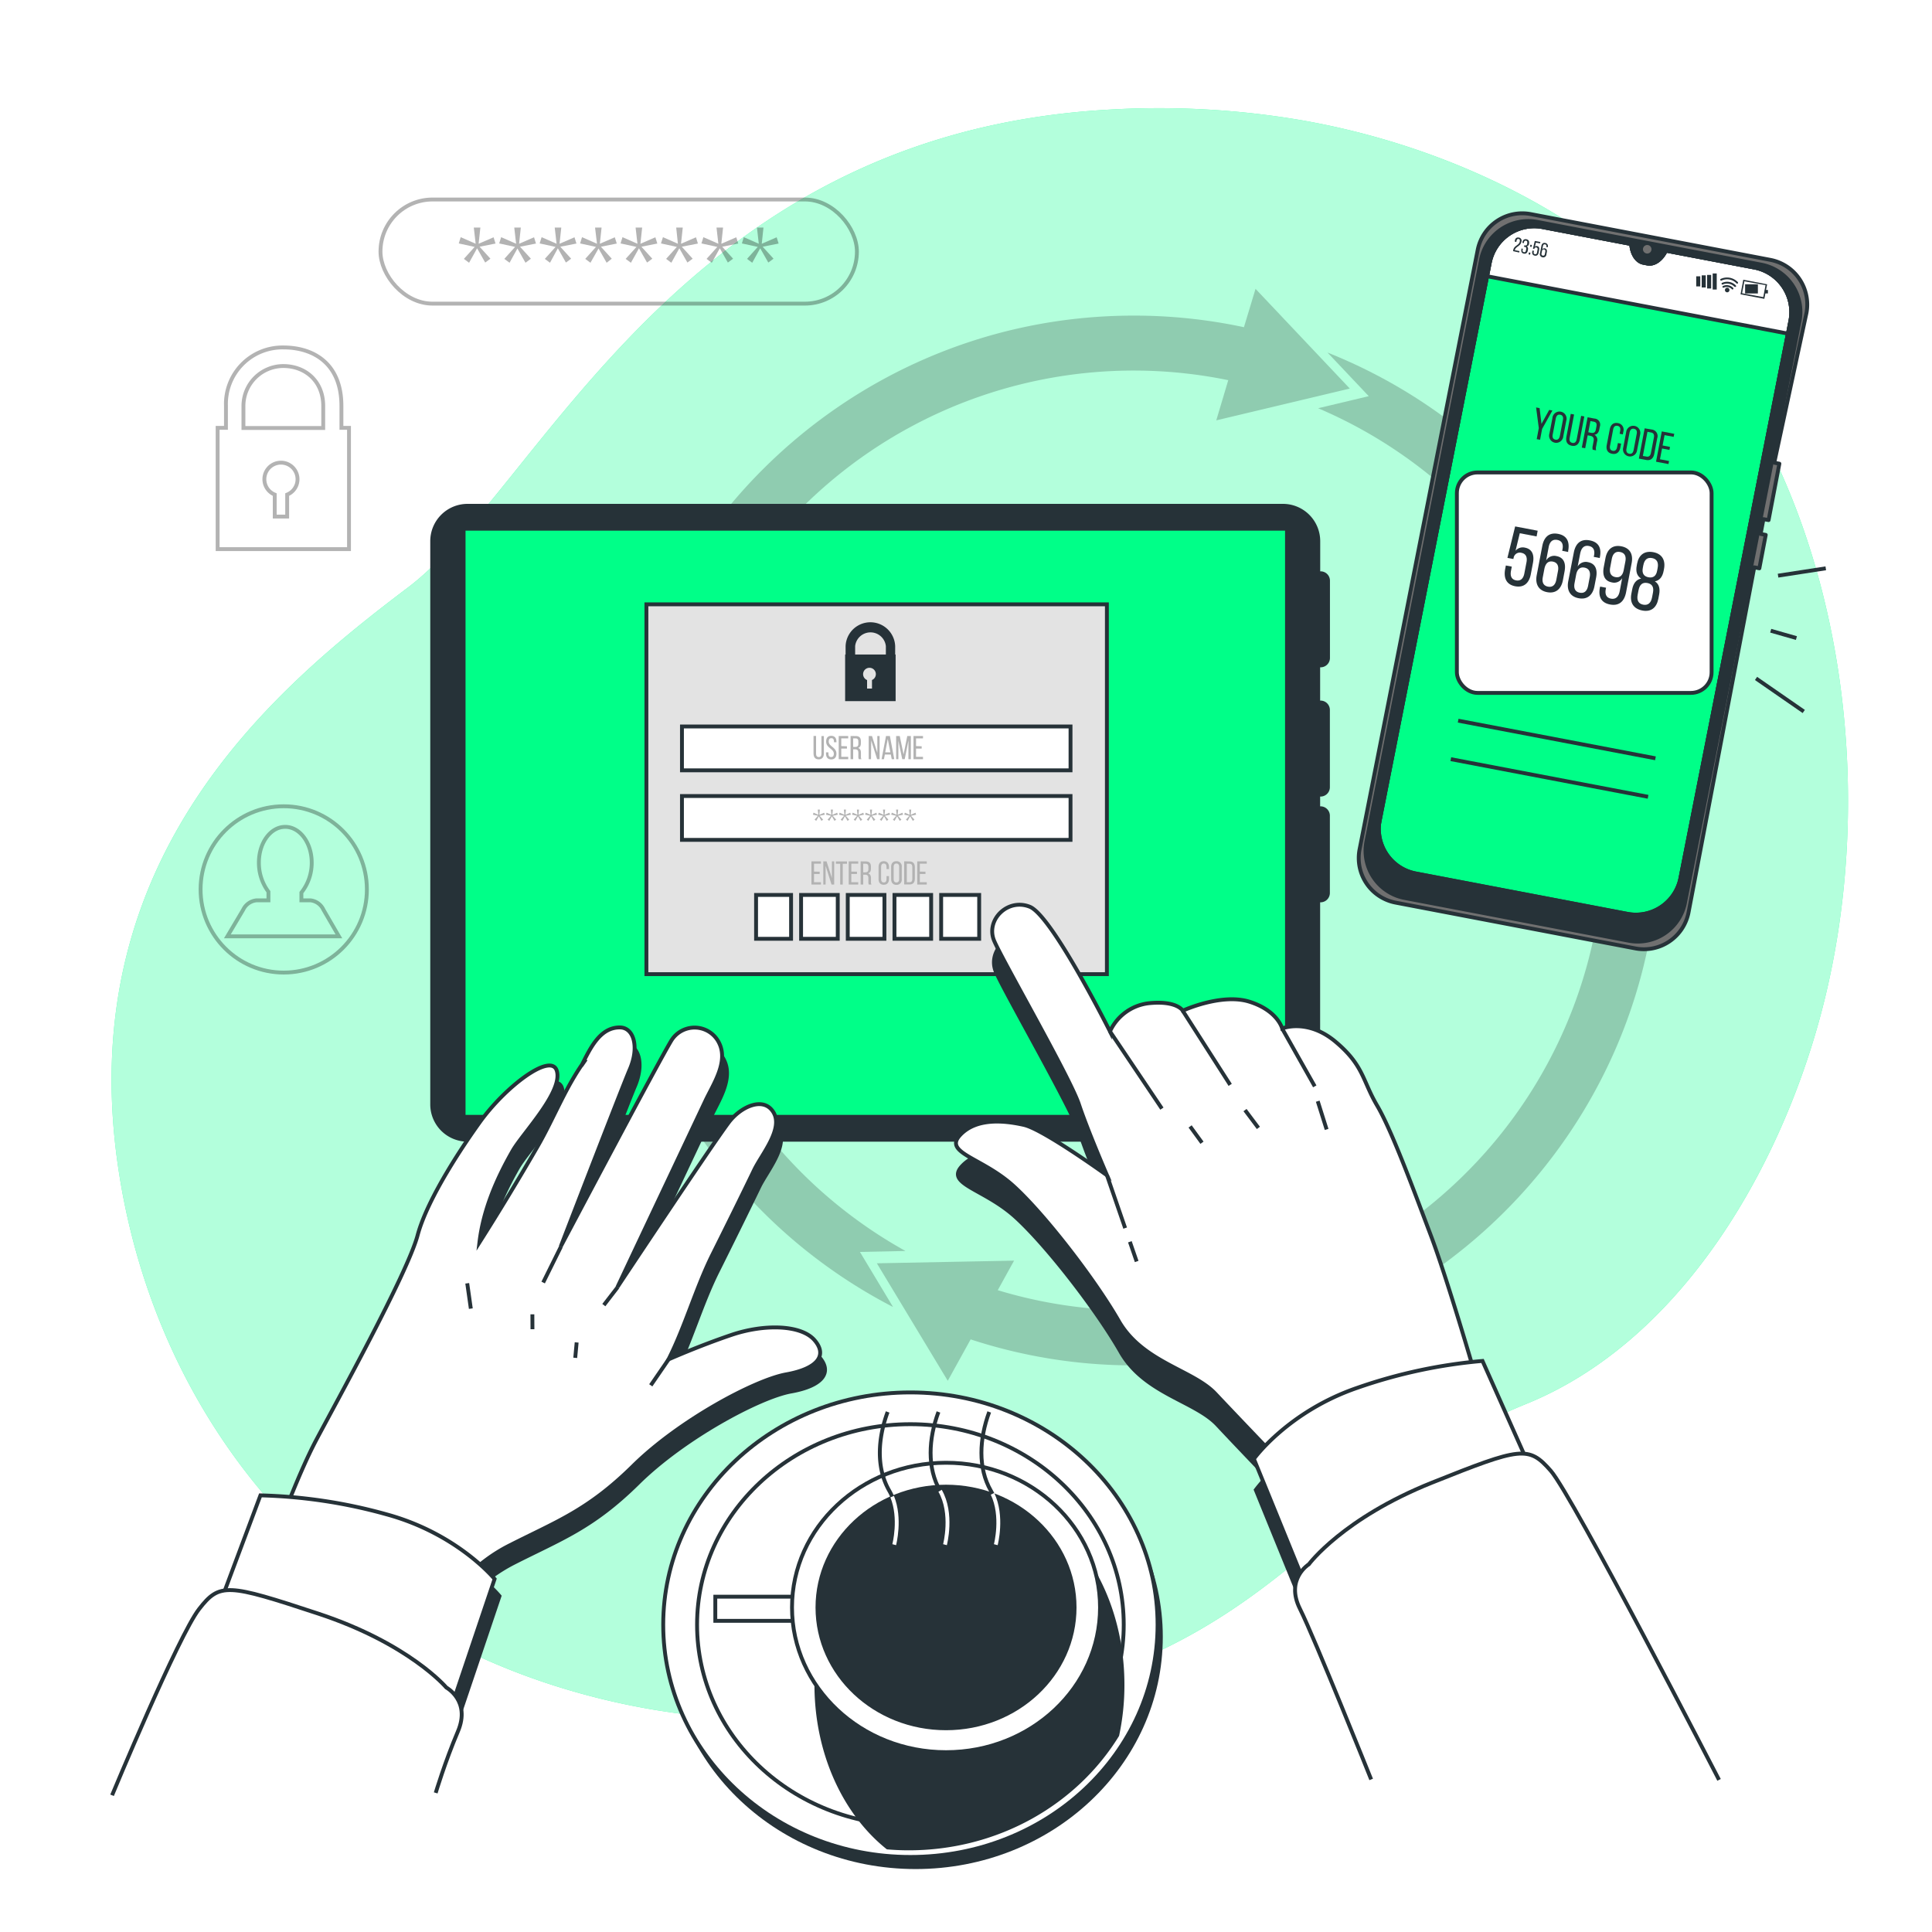 <svg class="animated" id="freepik_stories-two-factor-authentication" xmlns="http://www.w3.org/2000/svg" viewBox="0 0 500 500" version="1.1" xmlns:xlink="http://www.w3.org/1999/xlink" xmlns:svgjs="http://svgjs.com/svgjs"><style>svg#freepik_stories-two-factor-authentication:not(.animated) .animable {opacity: 0;}svg#freepik_stories-two-factor-authentication.animated #freepik--Arrows--inject-223 {animation: 6s Infinite  linear spin;animation-delay: 0s;}svg#freepik_stories-two-factor-authentication.animated #freepik--device-1--inject-223 {animation: 1s 1 forwards cubic-bezier(.36,-0.01,.5,1.38) slideRight;animation-delay: 0s;}svg#freepik_stories-two-factor-authentication.animated #freepik--right-hand--inject-223 {animation: 1.6s 1 forwards linear slideUp,6s Infinite  linear floating;animation-delay: 0s,1.6s;}svg#freepik_stories-two-factor-authentication.animated #freepik--left-hand--inject-223 {animation: 1.7s 1 forwards cubic-bezier(.36,-0.01,.5,1.38) fadeIn;animation-delay: 0s;}         @keyframes spin {             from {                 transform: rotate(0);               }               to {                 transform: rotate(360deg);               }         }                 @keyframes slideRight {                0% {                    opacity: 0;                    transform: translateX(30px);                }                100% {                    opacity: 1;                    transform: translateX(0);                }            }                    @keyframes slideUp {                0% {                    opacity: 0;                    transform: translateY(30px);                }                100% {                    opacity: 1;                    transform: inherit;                }            }                    @keyframes floating {                0% {                    opacity: 1;                    transform: translateY(0px);                }                50% {                    transform: translateY(-10px);                }                100% {                    opacity: 1;                    transform: translateY(0px);                }            }                    @keyframes fadeIn {                0% {                    opacity: 0;                }                100% {                    opacity: 1;                }            }        </style><g id="freepik--background-simple--inject-223" class="animable" style="transform-origin: 253.57px 236.742px;"><path d="M471.19,262.66c-10.69,39.89-36.08,84.39-76.25,100.69-60.69,24.64-63.33,75.71-175.67,81.76a226.91,226.91,0,0,1-49.07-2.47,187.94,187.94,0,0,1-23.47-5.39C78.82,417,39.14,362,30.47,301.33c-11.41-79.84,40.88-123.42,75.1-149.28S175.32,35.26,285.71,28.45A219.58,219.58,0,0,1,336.15,31c38,6.47,77.74,25,102.72,55.34q2.81,3.42,5.42,7C478.31,140.17,485.77,208.27,471.19,262.66Z" style="fill: rgb(0, 255, 136); transform-origin: 253.57px 236.742px;" id="el0jbvp743fhda" class="animable"></path><g id="elag9ks10wm3r"><path d="M471.19,262.66c-10.69,39.89-36.08,84.39-76.25,100.69-60.69,24.64-63.33,75.71-175.67,81.76a226.91,226.91,0,0,1-49.07-2.47,187.94,187.94,0,0,1-23.47-5.39C78.82,417,39.14,362,30.47,301.33c-11.41-79.84,40.88-123.42,75.1-149.28S175.32,35.26,285.71,28.45A219.58,219.58,0,0,1,336.15,31c38,6.47,77.74,25,102.72,55.34q2.81,3.42,5.42,7C478.31,140.17,485.77,208.27,471.19,262.66Z" style="fill: rgb(255, 255, 255); opacity: 0.7; transform-origin: 253.57px 236.742px;" class="animable"></path></g></g><g id="freepik--Graphics--inject-223" class="animable" style="transform-origin: 133.541px 154.964px;"><g id="elwqnfe5qzpq"><path d="M88.36,110.73v-5.67c0-11.18-7.44-15.14-15-15.14a14.63,14.63,0,0,0-14.88,15.14v5.67H56.32v31.38h34V110.73ZM74.32,128v5.69H71.1V128a4.29,4.29,0,1,1,3.22,0Zm9.33-17.24H63v-5.67A10.34,10.34,0,0,1,73.31,94.73c5.7,0,10.34,3.9,10.34,10.33Z" style="fill: none; stroke: rgb(0, 0, 0); stroke-miterlimit: 10; opacity: 0.3; transform-origin: 73.32px 116.014px;" class="animable"></path></g><g id="elf7iw3dqk596"><rect x="98.47" y="51.63" width="123.3" height="26.95" rx="13.48" style="fill: none; stroke: rgb(0, 0, 0); stroke-miterlimit: 10; opacity: 0.3; transform-origin: 160.12px 65.105px;" class="animable"></rect></g><g id="eltynmke8655e"><g style="opacity: 0.3; transform-origin: 160.12px 63.445px;" class="animable"><path d="M124.11,63.85l2.81,3.1-1.35,1-2.1-3.69L121.4,68l-1.35-1,2.79-3.1L118.73,63l.5-1.62,3.87,1.7-.48-4.19h1.7l-.45,4.19,3.87-1.67.5,1.62Z" id="elgw1mjpz1nht" class="animable" style="transform-origin: 123.485px 63.445px;"></path><path d="M134.58,63.85l2.81,3.1L136,68l-2.09-3.69L131.87,68l-1.35-1,2.78-3.1L129.19,63l.51-1.62,3.87,1.7-.48-4.19h1.7l-.45,4.19,3.87-1.67.5,1.62Z" id="el7rc71d189sg" class="animable" style="transform-origin: 133.95px 63.445px;"></path><path d="M145,63.85l2.81,3.1-1.35,1-2.09-3.69L142.34,68,141,67l2.78-3.1L139.66,63l.51-1.62,3.87,1.7-.48-4.19h1.7l-.45,4.19,3.87-1.67.5,1.62Z" id="elqde1qpglco" class="animable" style="transform-origin: 144.42px 63.445px;"></path><path d="M155.51,63.85l2.81,3.1L157,68l-2.1-3.69L152.81,68l-1.35-1,2.78-3.1L150.13,63l.5-1.62,3.87,1.7L154,58.89h1.69l-.45,4.19,3.87-1.67.51,1.62Z" id="elfb394banctt" class="animable" style="transform-origin: 154.875px 63.445px;"></path><path d="M166,63.85l2.81,3.1-1.35,1-2.1-3.69L163.28,68l-1.36-1,2.79-3.1L160.6,63l.5-1.62,3.87,1.7-.48-4.19h1.7l-.45,4.19,3.87-1.67.5,1.62Z" id="el4gkwhcyf2td" class="animable" style="transform-origin: 165.355px 63.445px;"></path><path d="M176.45,63.85l2.81,3.1-1.36,1-2.09-3.69L173.74,68l-1.35-1,2.78-3.1L171.06,63l.51-1.62,3.87,1.7L175,58.89h1.7l-.45,4.19,3.87-1.67.5,1.62Z" id="el9goi7xj0zpq" class="animable" style="transform-origin: 175.84px 63.445px;"></path><path d="M186.91,63.85l2.81,3.1-1.35,1-2.09-3.69L184.21,68l-1.35-1,2.78-3.1L181.53,63l.51-1.62,3.87,1.7-.48-4.19h1.7l-.45,4.19,3.87-1.67.5,1.62Z" id="ele0iv4k1ok1" class="animable" style="transform-origin: 186.29px 63.445px;"></path><path d="M197.38,63.85l2.81,3.1-1.35,1-2.1-3.69L194.68,68l-1.35-1,2.78-3.1L192,63l.5-1.62,3.87,1.7-.47-4.19h1.69l-.45,4.19L201,61.41l.51,1.62Z" id="eldel5wu6z2r" class="animable" style="transform-origin: 196.755px 63.445px;"></path></g></g><g id="elstoy7ny9ll"><path d="M83.71,235.44A4.2,4.2,0,0,0,80.27,233H78v-2a12.32,12.32,0,0,0,2.67-7.77c0-5.1-3.07-9.24-6.86-9.24S67,218.13,67,223.23a12.48,12.48,0,0,0,2.47,7.55V233h-3a4.28,4.28,0,0,0-3.52,2.41l-4.11,6.92H87.71Z" style="fill: none; stroke: rgb(0, 0, 0); stroke-miterlimit: 10; opacity: 0.3; transform-origin: 73.275px 228.16px;" class="animable"></path></g><g id="elcac8c1avde5"><circle cx="73.43" cy="230.18" r="21.52" style="fill: none; stroke: rgb(0, 0, 0); stroke-miterlimit: 10; opacity: 0.3; transform-origin: 73.43px 230.18px; transform: rotate(-67.5deg);" class="animable"></circle></g></g><g id="freepik--Arrows--inject-223" class="animable" style="transform-origin: 293.415px 216.05px;"><g id="elgrw2ic5lmh"><g style="opacity: 0.2; transform-origin: 293.415px 216.05px;" class="animable"><path d="M234.33,323.75A121.58,121.58,0,0,1,317.87,98.39l-3.1,10.4,34.56-8.23-24.4-25.81-3,9.93a135.45,135.45,0,0,0-28.53-3c-74.91,0-135.86,60.94-135.86,135.85a136,136,0,0,0,73.58,120.72L222.55,324Z" id="elgfjycw1peih" class="animable" style="transform-origin: 253.435px 206.5px;"></path><path d="M343.56,91.24l10.67,11.29-13.1,3.12A121.6,121.6,0,0,1,258.22,333.9l4.22-7.65-35.51.69,18.35,30.41,5.92-10.72a135.32,135.32,0,0,0,42.23,6.73c74.91,0,135.86-60.94,135.86-135.86A136.08,136.08,0,0,0,343.56,91.24Z" id="el7f5g594z3km" class="animable" style="transform-origin: 328.11px 224.295px;"></path></g></g></g><g id="freepik--device-2--inject-223" class="animable" style="transform-origin: 412.074px 150.431px;"><path d="M454,69.23l-22.9-4.37,0,.08c-1.14,2.31-3,3.59-4.73,3.26l-1-.19c-1.73-.32-3-2.21-3.2-4.78v-.08l-22.9-4.37a11.74,11.74,0,0,0-13.75,9.34L355.8,218.83a6.75,6.75,0,0,0,5.37,7.89l64.61,12.33a6.74,6.74,0,0,0,7.89-5.36L463.37,83A11.75,11.75,0,0,0,454,69.23Z" style="fill: rgb(0, 255, 136); stroke: rgb(38, 50, 56); stroke-linecap: round; stroke-linejoin: round; transform-origin: 409.632px 148.87px;" id="el85sv5jd5p5i" class="animable"></path><path d="M462.73,86.34l.64-3.36A11.75,11.75,0,0,0,454,69.23l-22.9-4.37,0,.08c-1.14,2.31-3,3.59-4.73,3.26l-1-.19c-1.73-.32-3-2.21-3.2-4.78v-.08l-22.9-4.37a11.74,11.74,0,0,0-13.75,9.34l-.65,3.37Z" style="fill: rgb(255, 255, 255); stroke: rgb(38, 50, 56); stroke-linecap: round; stroke-linejoin: round; transform-origin: 424.224px 72.454px;" id="elvcnkckhrnm" class="animable"></path><path d="M457.71,134.6,460.5,120l-1.32-.25L467.51,81a11.77,11.77,0,0,0-9.35-13.75l-62-11.84a11.76,11.76,0,0,0-13.75,9.35L351.85,219.85a11.74,11.74,0,0,0,9.34,13.75l62,11.84A11.76,11.76,0,0,0,437,236.1l17-89.28,1.32.26,1.65-8.65-1.32-.25.73-3.83Zm-22.79,92.56a11.77,11.77,0,0,1-13.76,9.34l-54.77-10.45a11.76,11.76,0,0,1-9.34-13.75L385.51,68.12a11.74,11.74,0,0,1,13.75-9.34l22.9,4.37v.08c.22,2.57,1.47,4.46,3.2,4.78l1,.19c1.72.33,3.59-1,4.73-3.26l0-.08L454,69.23A11.75,11.75,0,0,1,463.37,83Z" style="fill: rgb(112, 112, 112); stroke: rgb(38, 50, 56); stroke-linecap: round; stroke-linejoin: round; transform-origin: 409.677px 150.431px;" id="elokm7xevdxp" class="animable"></path><path d="M455.83,68.49l-58-11.07a12.46,12.46,0,0,0-14.57,9.9L353.62,217.83a12.45,12.45,0,0,0,9.9,14.57l58,11.06a12.45,12.45,0,0,0,14.57-9.9L465.73,83.05A12.45,12.45,0,0,0,455.83,68.49ZM434.92,227.16a11.77,11.77,0,0,1-13.76,9.34l-54.77-10.45a11.76,11.76,0,0,1-9.34-13.75L385.51,68.12a11.74,11.74,0,0,1,13.75-9.34l22.9,4.37v.08c.22,2.57,1.47,4.46,3.2,4.78l1,.19c1.72.33,3.59-1,4.73-3.26l0-.08L454,69.23A11.75,11.75,0,0,1,463.37,83Z" style="fill: rgb(38, 50, 56); stroke: rgb(38, 50, 56); stroke-linecap: round; stroke-linejoin: round; transform-origin: 409.674px 150.441px;" id="elwufqisowds" class="animable"></path><path d="M427.38,64.72a1.1,1.1,0,1,0-1.29.87A1.09,1.09,0,0,0,427.38,64.72Z" style="fill: rgb(112, 112, 112); transform-origin: 426.3px 64.511px;" id="el8zcd4uq4awq" class="animable"></path><path d="M393.73,62.6c-.21,1.1-1.52,1.26-1.68,2.09v.06l1.19.23-.07.37L391.57,65l.06-.31c.22-1.17,1.5-1.17,1.69-2.19.07-.37,0-.6-.31-.65s-.47.13-.53.45l-.06.32-.38-.07,0-.3c.11-.55.43-.87,1-.77A.81.81,0,0,1,393.73,62.6Z" style="fill: rgb(38, 50, 56); transform-origin: 392.681px 63.406px;" id="eldcjoqhiyv38" class="animable"></path><path d="M395.72,63v.09a.75.75,0,0,1-.59.66.74.74,0,0,1,.3.84l-.05.28c-.11.56-.44.87-1,.77s-.75-.52-.64-1.08l0-.25.38.07-.06.28c-.06.33,0,.55.33.6s.46-.11.53-.48l.06-.28c.06-.35,0-.55-.36-.62l-.22,0,.07-.36.24,0a.45.45,0,0,0,.53-.42l0-.17c.07-.37,0-.59-.32-.64s-.47.12-.53.45l0,.18-.38-.07,0-.17c.1-.55.43-.86,1-.76S395.83,62.42,395.72,63Z" style="fill: rgb(38, 50, 56); transform-origin: 394.728px 63.78px;" id="eleqwznvoyoj" class="animable"></path><path d="M396.46,63.4l-.1.51-.39-.08.1-.5Zm-.38,2-.1.51-.39-.08.1-.5Z" style="fill: rgb(38, 50, 56); transform-origin: 396.025px 64.62px;" id="el36vj54zicxg" class="animable"></path><path d="M397.22,63.89a.57.57,0,0,1,.59-.2c.47.09.61.47.51,1l-.13.71c-.11.56-.44.87-1,.76s-.74-.51-.64-1.07l.05-.25.38.08-.05.27c-.07.32,0,.55.32.6s.47-.11.53-.44l.13-.71c.07-.32,0-.55-.32-.6a.4.4,0,0,0-.49.31v.08l-.38-.07.48-2,1.44.27-.07.36-1.07-.2Z" style="fill: rgb(38, 50, 56); transform-origin: 397.582px 64.271px;" id="elv1kdaz0aab" class="animable"></path><path d="M400.57,63.9V64l-.38-.07,0-.09c.06-.33,0-.55-.34-.6s-.48.11-.55.5l-.16.81a.6.6,0,0,1,.67-.27c.46.09.61.46.51,1l-.11.55a.81.81,0,0,1-1,.76.82.82,0,0,1-.66-1.08l.36-1.85c.11-.58.44-.89,1-.78A.8.8,0,0,1,400.57,63.9ZM399.06,65l-.11.54c-.06.33,0,.55.33.61s.47-.11.54-.44l.1-.55c.06-.32,0-.55-.33-.6S399.12,64.69,399.06,65Z" style="fill: rgb(38, 50, 56); transform-origin: 399.554px 64.735px;" id="elv6w76o26kq" class="animable"></path><g id="el1xo91xxjvxb"><rect x="438.98" y="71.51" width="1.05" height="2.61" style="fill: rgb(38, 50, 56); transform-origin: 439.505px 72.815px; transform: rotate(10.81deg);" class="animable"></rect></g><g id="eld37ca5zq3n"><rect x="440.4" y="71.26" width="1.05" height="3.14" style="fill: rgb(38, 50, 56); transform-origin: 440.925px 72.83px; transform: rotate(10.8deg);" class="animable"></rect></g><g id="elqg2mgg6ls2"><rect x="441.8" y="71.15" width="1.05" height="3.51" style="fill: rgb(38, 50, 56); transform-origin: 442.325px 72.905px; transform: rotate(10.8deg);" class="animable"></rect></g><g id="elit079z0p2l"><rect x="443.24" y="70.77" width="1.05" height="4.16" style="fill: rgb(38, 50, 56); transform-origin: 443.765px 72.85px; transform: rotate(10.8deg);" class="animable"></rect></g><path d="M456.61,77.34l-6.16-1.17.71-3.77,6.17,1.18Zm-5.76-1.45,5.48,1,.59-3.09-5.48-1Z" style="fill: rgb(38, 50, 56); transform-origin: 453.89px 74.87px;" id="eld0gi8km37m8" class="animable"></path><g id="elkfzta47kxzk"><rect x="451.63" y="73.57" width="3.31" height="2.38" style="fill: rgb(38, 50, 56); transform-origin: 453.285px 74.76px; transform: rotate(10.8deg);" class="animable"></rect></g><g id="el8n62typ52cy"><rect x="456.75" y="75.04" width="0.79" height="0.9" style="fill: rgb(38, 50, 56); transform-origin: 457.145px 75.49px; transform: rotate(10.972deg);" class="animable"></rect></g><path d="M448.34,74.92a.24.24,0,0,1-.11-.06,1.84,1.84,0,0,0-2.11-.43.23.23,0,0,1-.32-.08.23.23,0,0,1,.08-.32,2.27,2.27,0,0,1,2.66.48.23.23,0,0,1,0,.33A.24.24,0,0,1,448.34,74.92Z" style="fill: rgb(38, 50, 56); transform-origin: 447.188px 74.358px;" id="elei83pk4rkc" class="animable"></path><path d="M449,74.23a.22.22,0,0,1-.11,0,2.64,2.64,0,0,0-3-.61.23.23,0,1,1-.24-.4,3.12,3.12,0,0,1,3.59.66.23.23,0,0,1,0,.33A.22.22,0,0,1,449,74.23Z" style="fill: rgb(38, 50, 56); transform-origin: 447.423px 73.588px;" id="eluu7obx1vhv" class="animable"></path><path d="M449.55,73.42a.34.34,0,0,1-.12-.06,3.33,3.33,0,0,0-3.88-.76.24.24,0,0,1-.32-.09.23.23,0,0,1,.08-.32,3.85,3.85,0,0,1,4.43.82.23.23,0,0,1,0,.33A.22.22,0,0,1,449.55,73.42Z" style="fill: rgb(38, 50, 56); transform-origin: 447.503px 72.621px;" id="el6qcv6c6we8f" class="animable"></path><path d="M447.57,75.17a.58.58,0,0,1-.68.47.59.59,0,1,1,.22-1.16A.58.58,0,0,1,447.57,75.17Z" style="fill: rgb(38, 50, 56); transform-origin: 446.995px 75.06px;" id="elu4fus8m989" class="animable"></path><g id="elow56kqkc2p"><rect x="377.04" y="122.27" width="65.92" height="57.05" rx="5.34" style="fill: rgb(255, 255, 255); stroke: rgb(38, 50, 56); stroke-miterlimit: 10; transform-origin: 410px 150.795px; transform: rotate(10.8deg);" class="animable"></rect></g><path d="M398.24,110.79l-.7-5.34.91.17.48,4.08,2-3.61.83.15L399.1,111l-.53,2.81-.87-.16Z" style="fill: rgb(38, 50, 56); transform-origin: 399.65px 109.63px;" id="elxu9u64zo6r" class="animable"></path><path d="M401.76,108.21a1.84,1.84,0,1,1,3.59.69l-.77,4a1.84,1.84,0,1,1-3.59-.69Zm.08,4.26c-.14.72.09,1.19.71,1.31s1-.24,1.15-1l.79-4.14c.13-.71-.08-1.19-.71-1.31s-1,.25-1.15,1Z" style="fill: rgb(38, 50, 56); transform-origin: 403.17px 110.555px;" id="elffiq0p49o4h" class="animable"></path><path d="M406.23,113.31c-.13.71.06,1.18.7,1.31s1-.26,1.13-1l1.14-6,.82.16-1.14,5.94c-.23,1.19-.93,1.88-2.13,1.64s-1.6-1.12-1.37-2.31l1.13-5.94.86.16Z" style="fill: rgb(38, 50, 56); transform-origin: 407.669px 111.259px;" id="eldkqst5ftlku" class="animable"></path><path d="M412.63,108.32a1.58,1.58,0,0,1,1.4,2.13l-.12.64c-.17.86-.57,1.34-1.28,1.42a1.5,1.5,0,0,1,.67,1.82l-.23,1.22a2,2,0,0,0,0,1l-.88-.16a2.09,2.09,0,0,1,0-1l.23-1.23c.17-.89-.19-1.25-.92-1.39l-.61-.11-.64,3.34-.88-.16,1.5-7.84ZM411.7,112c.69.13,1.15,0,1.31-.87l.14-.75c.14-.7,0-1.12-.7-1.25l-.85-.16-.55,2.9Z" style="fill: rgb(38, 50, 56); transform-origin: 411.75px 112.275px;" id="el42vcp4ni595" class="animable"></path><path d="M420.12,111.72l-.13.7-.83-.16.14-.75c.14-.7-.06-1.18-.7-1.3s-1,.25-1.13,1l-.79,4.14c-.14.71.07,1.19.7,1.31s1-.25,1.13-1l.2-1,.83.15-.19,1c-.23,1.18-.93,1.86-2.14,1.63s-1.61-1.12-1.38-2.31l.77-4c.22-1.18.93-1.86,2.13-1.63A1.73,1.73,0,0,1,420.12,111.72Z" style="fill: rgb(38, 50, 56); transform-origin: 417.982px 113.47px;" id="el9qkkvusr5op" class="animable"></path><path d="M420.85,111.85a1.84,1.84,0,1,1,3.6.69l-.78,4a1.83,1.83,0,1,1-3.59-.68Zm.08,4.27c-.13.71.09,1.18.72,1.3s1-.23,1.14-1l.79-4.14c.14-.71-.07-1.19-.71-1.31s-1,.25-1.15,1Z" style="fill: rgb(38, 50, 56); transform-origin: 422.273px 114.165px;" id="eljbfop9g4cbd" class="animable"></path><path d="M427.47,111.16a1.7,1.7,0,0,1,1.41,2.28l-.75,4c-.23,1.19-.93,1.83-2.15,1.59l-1.84-.35,1.5-7.83Zm-1.35,7c.63.12,1-.22,1.14-.94l.77-4c.13-.72-.09-1.17-.73-1.29l-.94-.18L425.17,118Z" style="fill: rgb(38, 50, 56); transform-origin: 426.563px 114.965px;" id="eltw5mo1ib3sj" class="animable"></path><path d="M432.2,115.66l-.15.78-1.92-.37-.53,2.79,2.35.45-.15.79-3.22-.61,1.49-7.84,3.23.62-.16.79-2.35-.45-.51,2.68Z" style="fill: rgb(38, 50, 56); transform-origin: 430.94px 115.875px;" id="elhupo3kueejf" class="animable"></path><path d="M392.22,142.53a2.42,2.42,0,0,1,2.43-.8c1.9.36,2.48,1.92,2.07,4l-.55,2.89c-.43,2.26-1.79,3.53-4.05,3.1s-3-2.11-2.6-4.37l.19-1,1.54.29-.21,1.1c-.25,1.33.14,2.24,1.32,2.46s1.89-.47,2.14-1.8l.55-2.87c.26-1.33-.14-2.24-1.32-2.46a1.61,1.61,0,0,0-2,1.26l-.07.34-1.54-.29,2-8.14,5.83,1.11-.28,1.48-4.35-.83Z" style="fill: rgb(38, 50, 56); transform-origin: 393.683px 144.022px;" id="elhllkx2e39na" class="animable"></path><path d="M405.84,142.57l0,.28-1.54-.3.07-.38c.26-1.33-.14-2.21-1.35-2.44s-2,.46-2.25,2l-.63,3.32a2.41,2.41,0,0,1,2.69-1.13c1.9.36,2.48,1.89,2.07,4l-.42,2.24c-.43,2.26-1.84,3.52-4.09,3.09s-3.12-2.13-2.69-4.39l1.44-7.54c.44-2.34,1.78-3.6,4.12-3.15S406.27,140.31,405.84,142.57Zm-6.14,4.57-.42,2.21c-.26,1.33.14,2.24,1.34,2.47s1.91-.47,2.16-1.8l.42-2.22c.26-1.33-.16-2.24-1.34-2.46S400,145.81,399.7,147.14Z" style="fill: rgb(38, 50, 56); transform-origin: 401.778px 145.707px;" id="elk18nd8y7que" class="animable"></path><path d="M414.06,144.14l-.05.28-1.55-.3.08-.38c.25-1.33-.15-2.21-1.35-2.44s-1.95.46-2.25,2l-.64,3.31a2.43,2.43,0,0,1,2.69-1.12c1.9.36,2.49,1.89,2.08,4l-.43,2.23c-.43,2.26-1.83,3.53-4.09,3.1s-3.12-2.13-2.69-4.39L407.3,143c.45-2.34,1.78-3.6,4.13-3.15S414.49,141.88,414.06,144.14Zm-6.15,4.56-.42,2.22c-.25,1.33.14,2.24,1.35,2.47s1.9-.47,2.16-1.8l.42-2.22c.25-1.33-.16-2.24-1.35-2.47S408.17,147.37,407.91,148.7Z" style="fill: rgb(38, 50, 56); transform-origin: 409.966px 147.331px;" id="elxfzk4khojej" class="animable"></path><path d="M422.27,145.73l-1.44,7.54c-.45,2.34-1.78,3.62-4.15,3.17s-3.06-2.1-2.63-4.35l.06-.28,1.54.29-.08.39c-.25,1.33.17,2.22,1.35,2.44s2-.45,2.27-2l.63-3.31a2.4,2.4,0,0,1-2.68,1.1c-1.9-.36-2.49-1.87-2.08-4l.43-2.26c.43-2.26,1.81-3.51,4.09-3.08S422.7,143.47,422.27,145.73Zm-5.14-1.07-.42,2.22c-.25,1.33.16,2.24,1.35,2.47s1.9-.47,2.15-1.8l.43-2.22c.26-1.35-.14-2.24-1.35-2.47S417.39,143.31,417.13,144.66Z" style="fill: rgb(38, 50, 56); transform-origin: 418.154px 148.913px;" id="elskccaf9c3b" class="animable"></path><path d="M430.64,147.26l-.09.47c-.28,1.5-1,2.49-2.27,2.72,1.14.71,1.38,2,1.1,3.44l-.21,1.1c-.44,2.28-1.89,3.47-4.19,3s-3.22-2.08-2.78-4.36l.21-1.1c.28-1.5,1-2.53,2.31-2.8-1.12-.69-1.42-1.86-1.13-3.36l.08-.47c.44-2.28,1.9-3.42,4.19-3S431.08,145,430.64,147.26Zm-5.35-1-.13.71c-.28,1.44.3,2.21,1.46,2.43s2-.28,2.25-1.72L429,147c.29-1.52-.27-2.35-1.44-2.57S425.58,144.76,425.29,146.29Zm-1.22,6.39-.24,1.25c-.29,1.52.25,2.37,1.43,2.59s2-.36,2.29-1.88l.24-1.25c.27-1.43-.23-2.25-1.45-2.48S424.35,151.25,424.07,152.68Z" style="fill: rgb(38, 50, 56); transform-origin: 426.42px 150.453px;" id="elpr230r0efnk" class="animable"></path><line x1="377.37" y1="186.51" x2="428.43" y2="196.25" style="fill: none; stroke: rgb(38, 50, 56); stroke-miterlimit: 10; transform-origin: 402.9px 191.38px;" id="elwbe6332hbv9" class="animable"></line><line x1="375.47" y1="196.47" x2="426.52" y2="206.21" style="fill: none; stroke: rgb(38, 50, 56); stroke-miterlimit: 10; transform-origin: 400.995px 201.34px;" id="el06pyw1id5h99" class="animable"></line><line x1="460.16" y1="148.98" x2="472.51" y2="147.08" style="fill: none; stroke: rgb(38, 50, 56); stroke-miterlimit: 10; transform-origin: 466.335px 148.03px;" id="el505rp8c31x9" class="animable"></line><line x1="458.26" y1="163.23" x2="464.91" y2="165.13" style="fill: none; stroke: rgb(38, 50, 56); stroke-miterlimit: 10; transform-origin: 461.585px 164.18px;" id="eliuv8ukqzc4f" class="animable"></line><line x1="454.46" y1="175.58" x2="466.81" y2="184.13" style="fill: none; stroke: rgb(38, 50, 56); stroke-miterlimit: 10; transform-origin: 460.635px 179.855px;" id="elw9awrdfog1m" class="animable"></line></g><g id="freepik--device-1--inject-223" class="animable animator-active" style="transform-origin: 227.77px 212.93px;"><path d="M341.77,172.7a2.42,2.42,0,0,0,2.42-2.42v-20a2.42,2.42,0,0,0-2.42-2.42h-.1v-7.82A9.65,9.65,0,0,0,332,130.4H121a9.65,9.65,0,0,0-9.65,9.65V285.82a9.65,9.65,0,0,0,9.65,9.64H332a9.65,9.65,0,0,0,9.65-9.64v-52.3h.1a2.42,2.42,0,0,0,2.42-2.42v-20a2.42,2.42,0,0,0-2.42-2.42h-.1v-2.53h.1a2.42,2.42,0,0,0,2.42-2.42v-20a2.42,2.42,0,0,0-2.42-2.42h-.1V172.7Z" style="fill: rgb(38, 50, 56); transform-origin: 227.77px 212.93px;" id="elyx1ozdh5k2" class="animable"></path><rect x="119.98" y="136.83" width="213.09" height="152.2" style="fill: rgb(0, 255, 136); stroke: rgb(38, 50, 56); stroke-miterlimit: 10; transform-origin: 226.525px 212.93px;" id="elbg4vw1ikc8j" class="animable"></rect><rect x="167.29" y="156.4" width="119.17" height="95.71" style="fill: rgb(227, 227, 227); stroke: rgb(38, 50, 56); stroke-miterlimit: 10; transform-origin: 226.875px 204.255px;" id="el33joeenpbw7" class="animable"></rect><path d="M212.13,225.59v.6h-1.46v2.13h1.79v.6H210v-6h2.46v.6h-1.79v2.05Z" style="fill: rgb(178, 178, 178); transform-origin: 211.23px 225.92px;" id="el8pw1x0t3kdh" class="animable"></path><path d="M213.67,228.92h-.6v-6h.84l1.39,4.32v-4.32h.59v6h-.69l-1.53-4.84Z" style="fill: rgb(178, 178, 178); transform-origin: 214.48px 225.92px;" id="el3xf3yh9qhsq" class="animable"></path><path d="M217.44,228.92v-5.38h-1.11v-.6h2.87v.6h-1.1v5.38Z" style="fill: rgb(178, 178, 178); transform-origin: 217.765px 225.93px;" id="elymfs4bc65qr" class="animable"></path><path d="M221.78,225.59v.6h-1.46v2.13h1.79v.6h-2.46v-6h2.46v.6h-1.79v2.05Z" style="fill: rgb(178, 178, 178); transform-origin: 220.88px 225.92px;" id="el8wjpx231suh" class="animable"></path><path d="M224.06,222.94c.94,0,1.34.47,1.34,1.36v.49c0,.66-.23,1.07-.75,1.23.55.17.76.61.76,1.25v.93a1.39,1.39,0,0,0,.12.72h-.68a1.5,1.5,0,0,1-.11-.72v-.94c0-.68-.32-.89-.87-.89h-.47v2.55h-.67v-6Zm-.17,2.82c.53,0,.85-.17.85-.82v-.58c0-.53-.2-.82-.69-.82h-.65v2.22Z" style="fill: rgb(178, 178, 178); transform-origin: 224.13px 225.92px;" id="el30zpw0vbvl" class="animable"></path><path d="M230.07,224.38v.54h-.64v-.57c0-.54-.21-.87-.7-.87s-.7.33-.7.87v3.16c0,.54.22.87.7.87s.7-.33.7-.87v-.78h.64v.75c0,.9-.43,1.5-1.36,1.5s-1.34-.6-1.34-1.5v-3.1c0-.91.43-1.5,1.34-1.5S230.07,223.47,230.07,224.38Z" style="fill: rgb(178, 178, 178); transform-origin: 228.72px 225.93px;" id="el14w9lty6452" class="animable"></path><path d="M230.62,224.38c0-.91.45-1.5,1.37-1.5a1.31,1.31,0,0,1,1.38,1.5v3.1A1.32,1.32,0,0,1,232,229c-.92,0-1.37-.6-1.37-1.5Zm.66,3.13c0,.55.23.87.71.87s.71-.32.71-.87v-3.16c0-.54-.22-.87-.71-.87s-.71.33-.71.87Z" style="fill: rgb(178, 178, 178); transform-origin: 232.003px 225.939px;" id="elsgeq6cnqan" class="animable"></path><path d="M235.4,222.94c.93,0,1.36.56,1.36,1.48v3c0,.92-.43,1.48-1.36,1.48H234v-6Zm0,5.38c.48,0,.71-.3.71-.85v-3.08c0-.55-.23-.85-.72-.85h-.71v4.78Z" style="fill: rgb(178, 178, 178); transform-origin: 235.38px 225.9px;" id="elw7c29hrzjeo" class="animable"></path><path d="M239.51,225.59v.6h-1.46v2.13h1.8v.6h-2.47v-6h2.47v.6h-1.8v2.05Z" style="fill: rgb(178, 178, 178); transform-origin: 238.615px 225.92px;" id="elzgwmgdygvkp" class="animable"></path><rect x="176.49" y="188.01" width="100.56" height="11.35" style="fill: rgb(255, 255, 255); stroke: rgb(38, 50, 56); stroke-miterlimit: 10; transform-origin: 226.77px 193.685px;" id="el5pehvqqdg4y" class="animable"></rect><rect x="176.49" y="206.01" width="100.56" height="11.35" style="fill: rgb(255, 255, 255); stroke: rgb(38, 50, 56); stroke-miterlimit: 10; transform-origin: 226.77px 211.685px;" id="ellms3tr2ouh" class="animable"></rect><rect x="231.49" y="231.61" width="9.49" height="11.35" style="fill: rgb(255, 255, 255); stroke: rgb(38, 50, 56); stroke-miterlimit: 10; transform-origin: 236.235px 237.285px;" id="elyg7fp6ps09" class="animable"></rect><rect x="219.4" y="231.61" width="9.49" height="11.35" style="fill: rgb(255, 255, 255); stroke: rgb(38, 50, 56); stroke-miterlimit: 10; transform-origin: 224.145px 237.285px;" id="elws71tucavqa" class="animable"></rect><rect x="207.32" y="231.61" width="9.49" height="11.35" style="fill: rgb(255, 255, 255); stroke: rgb(38, 50, 56); stroke-miterlimit: 10; transform-origin: 212.065px 237.285px;" id="elwx40i62yjq" class="animable"></rect><rect x="195.67" y="231.61" width="9.06" height="11.35" style="fill: rgb(255, 255, 255); stroke: rgb(38, 50, 56); stroke-miterlimit: 10; transform-origin: 200.2px 237.285px;" id="elkqlx92xqj" class="animable"></rect><rect x="243.57" y="231.61" width="9.84" height="11.35" style="fill: rgb(255, 255, 255); stroke: rgb(38, 50, 56); stroke-miterlimit: 10; transform-origin: 248.49px 237.285px;" id="eld62f6ph5ylc" class="animable"></rect><path d="M231.67,169.39v-2.18a6.42,6.42,0,0,0-12.83,0v2.18h-.12v12.06h13.07V169.39Zm-6,6.63v2.18H224.4V176a1.65,1.65,0,1,1,1.24,0Zm3.59-6.63h-7.95v-2.18a4,4,0,0,1,7.95,0Z" style="fill: rgb(38, 50, 56); transform-origin: 225.255px 171.247px;" id="elqxs8ulw64ae" class="animable"></path><path d="M211.2,195.07c0,.54.21.86.7.86s.69-.32.69-.86v-4.58h.63V195c0,.91-.42,1.52-1.35,1.52s-1.33-.61-1.33-1.52v-4.54h.66Z" style="fill: rgb(178, 178, 178); transform-origin: 211.88px 193.49px;" id="elzjcka8x595" class="animable"></path><path d="M216.47,191.93v.16h-.64v-.2c0-.53-.2-.85-.68-.85s-.68.32-.68.85c0,1.34,2,1.47,2,3.15,0,.91-.44,1.5-1.36,1.5s-1.34-.59-1.34-1.5v-.34h.63v.38c0,.53.22.85.7.85s.7-.32.7-.85c0-1.34-2-1.47-2-3.15,0-.93.42-1.5,1.32-1.5S216.47,191,216.47,191.93Z" style="fill: rgb(178, 178, 178); transform-origin: 215.12px 193.485px;" id="el0u94oehka62" class="animable"></path><path d="M219.19,193.14v.6h-1.47v2.13h1.8v.61h-2.46v-6h2.46v.61h-1.8v2Z" style="fill: rgb(178, 178, 178); transform-origin: 218.29px 193.48px;" id="elwsa7v7xmaig" class="animable"></path><path d="M221.47,190.49c.94,0,1.33.48,1.33,1.37v.49c0,.66-.23,1.07-.74,1.23.55.16.75.61.75,1.25v.93a1.54,1.54,0,0,0,.12.72h-.67a1.52,1.52,0,0,1-.12-.73v-.94c0-.68-.31-.89-.87-.89h-.47v2.56h-.67v-6Zm-.17,2.82c.53,0,.84-.17.84-.82v-.57c0-.54-.19-.82-.69-.82h-.65v2.21Z" style="fill: rgb(178, 178, 178); transform-origin: 221.53px 193.48px;" id="elxofz9ld7yh" class="animable"></path><path d="M225.42,196.48h-.6v-6h.85l1.38,4.33v-4.33h.59v6H227l-1.53-4.84Z" style="fill: rgb(178, 178, 178); transform-origin: 226.23px 193.48px;" id="el8vrpnt9oddb" class="animable"></path><path d="M229,195.27l-.23,1.21h-.62l1.15-6h1l1.14,6h-.66l-.24-1.21Zm.09-.57h1.33l-.67-3.46Z" style="fill: rgb(178, 178, 178); transform-origin: 229.795px 193.48px;" id="el92g7ozzm2xb" class="animable"></path><path d="M234.14,196.47h-.64l-1-4.76v4.77h-.58v-6h.93l1,4.78.95-4.78h.93v6h-.63v-4.82Z" style="fill: rgb(178, 178, 178); transform-origin: 233.825px 193.48px;" id="elscjxbbzbz8" class="animable"></path><path d="M238.53,193.14v.6h-1.46v2.13h1.8v.61h-2.46v-6h2.46v.61h-1.8v2Z" style="fill: rgb(178, 178, 178); transform-origin: 237.64px 193.48px;" id="elhzdkvqxo5p6" class="animable"></path><path d="M212.11,211.12l.91,1-.44.32-.67-1.19-.67,1.19-.43-.32.89-1-1.32-.28.16-.52,1.25.55-.15-1.35h.54l-.14,1.35,1.25-.54.16.52Z" style="fill: rgb(178, 178, 178); transform-origin: 211.915px 210.98px;" id="elpy7uducnef8" class="animable"></path><path d="M215.49,211.12l.91,1-.44.32-.67-1.19-.67,1.19-.44-.32.9-1-1.32-.28.16-.52,1.25.55-.16-1.35h.55l-.15,1.35,1.25-.54.17.52Z" style="fill: rgb(178, 178, 178); transform-origin: 215.295px 210.98px;" id="elzh04a0qgreg" class="animable"></path><path d="M218.87,211.12l.91,1-.44.32-.68-1.19-.66,1.19-.44-.32.9-1-1.33-.28.17-.52,1.24.55-.15-1.35h.55l-.15,1.35,1.25-.54.16.52Z" style="fill: rgb(178, 178, 178); transform-origin: 218.665px 210.98px;" id="elhrpvc9tlco9" class="animable"></path><path d="M222.25,211.12l.9,1-.43.32-.68-1.19-.67,1.19-.43-.32.9-1-1.33-.28.16-.52,1.25.55-.15-1.35h.54l-.14,1.35,1.25-.54.16.52Z" style="fill: rgb(178, 178, 178); transform-origin: 222.045px 210.98px;" id="el8i19hlc4bb3" class="animable"></path><path d="M225.62,211.12l.91,1-.44.32-.67-1.19-.67,1.19-.43-.32.89-1-1.32-.28.16-.52,1.25.55-.16-1.35h.55l-.14,1.35,1.25-.54.16.52Z" style="fill: rgb(178, 178, 178); transform-origin: 225.425px 210.98px;" id="elqjttre0dans" class="animable"></path><path d="M229,211.12l.91,1-.44.32-.67-1.19-.67,1.19-.44-.32.9-1-1.33-.28.17-.52,1.25.55-.16-1.35h.55l-.15,1.35,1.25-.54.17.52Z" style="fill: rgb(178, 178, 178); transform-origin: 228.8px 210.98px;" id="elzioozl69khk" class="animable"></path><path d="M232.38,211.12l.91,1-.44.32-.68-1.19-.66,1.19-.44-.32.9-1-1.33-.28.16-.52,1.25.55-.15-1.35h.55l-.15,1.35,1.25-.54.16.52Z" style="fill: rgb(178, 178, 178); transform-origin: 232.175px 210.98px;" id="elnduxjrum4o" class="animable"></path><path d="M235.76,211.12l.9,1-.43.32-.68-1.19-.67,1.19-.43-.32.9-1-1.33-.28.16-.52,1.25.55-.15-1.35h.54l-.14,1.35,1.25-.54.16.52Z" style="fill: rgb(178, 178, 178); transform-origin: 235.555px 210.98px;" id="elmh469f5h9a9" class="animable"></path></g><g id="freepik--Mug--inject-223" class="animable" style="transform-origin: 236.285px 422.035px;"><ellipse cx="236.96" cy="423.6" rx="63.97" ry="60.11" style="fill: rgb(38, 50, 56); transform-origin: 236.96px 423.6px;" id="elz7hio9p31dg" class="animable"></ellipse><ellipse cx="235.61" cy="420.47" rx="63.97" ry="60.11" style="fill: rgb(255, 255, 255); stroke: rgb(38, 50, 56); stroke-miterlimit: 10; transform-origin: 235.61px 420.47px;" id="elzfmqy8qbri" class="animable"></ellipse><ellipse cx="235.61" cy="420.47" rx="55.21" ry="51.89" style="fill: rgb(255, 255, 255); stroke: rgb(38, 50, 56); stroke-miterlimit: 10; transform-origin: 235.61px 420.47px;" id="elun48869zj9r" class="animable"></ellipse><path d="M250.91,385.54c-22.16,0-40.13,22.57-40.13,50.42,0,18,7.49,33.72,18.74,42.65,1.86.16,3.74.25,5.64.25,23.3,0,43.61-11.92,54.46-29.62A62.62,62.62,0,0,0,291,436C291,408.11,273.07,385.54,250.91,385.54Z" style="fill: rgb(38, 50, 56); transform-origin: 250.89px 432.2px;" id="el738caitd1kh" class="animable"></path><rect x="185.12" y="413.22" width="26.13" height="6.25" style="fill: rgb(255, 255, 255); stroke: rgb(38, 50, 56); stroke-miterlimit: 10; transform-origin: 198.185px 416.345px;" id="el5vfuf440lml" class="animable"></rect><ellipse cx="244.83" cy="416.01" rx="39.86" ry="37.45" style="fill: rgb(255, 255, 255); stroke: rgb(38, 50, 56); stroke-miterlimit: 10; transform-origin: 244.83px 416.01px;" id="elg3vsppbn4ge" class="animable"></ellipse><ellipse cx="244.83" cy="416.01" rx="33.27" ry="31.27" style="fill: rgb(38, 50, 56); stroke: rgb(38, 50, 56); stroke-miterlimit: 10; transform-origin: 244.83px 416.01px;" id="eli68shxf48z" class="animable"></ellipse><path d="M230.89,387.33a12.54,12.54,0,0,0-.74-1.52c-3.4-5.91-3-13.42-.43-20.4" style="fill: none; stroke: rgb(38, 50, 56); stroke-miterlimit: 10; transform-origin: 229.293px 376.37px;" id="elk456zzmq3w" class="animable"></path><path d="M231.42,399.76s1.78-6.76-.53-12.43" style="fill: none; stroke: rgb(255, 255, 255); stroke-miterlimit: 10; transform-origin: 231.482px 393.545px;" id="el7ip3by1w5v8" class="animable"></path><path d="M243.29,385.81c-3.39-5.91-3-13.42-.42-20.4" style="fill: none; stroke: rgb(38, 50, 56); stroke-miterlimit: 10; transform-origin: 242.066px 375.61px;" id="elfqh6lpafib6" class="animable"></path><path d="M244.56,399.76s2.12-8.05-1.27-13.95" style="fill: none; stroke: rgb(255, 255, 255); stroke-miterlimit: 10; transform-origin: 244.252px 392.785px;" id="eluci0hj6yir" class="animable"></path><path d="M256.86,386.6c-.13-.27-.27-.53-.42-.79-3.39-5.91-3-13.42-.43-20.4" style="fill: none; stroke: rgb(38, 50, 56); stroke-miterlimit: 10; transform-origin: 255.425px 376.005px;" id="elof686zt9uul" class="animable"></path><path d="M257.71,399.76s1.94-7.35-.85-13.16" style="fill: none; stroke: rgb(255, 255, 255); stroke-miterlimit: 10; transform-origin: 257.613px 393.18px;" id="elbifnmijezzj" class="animable"></path></g><g id="freepik--right-hand--inject-223" class="animable" style="transform-origin: 346.15px 347.388px;"><path d="M384.14,360.24s-1,.06-2.91.26c-1.76-6-7.06-23.74-10.54-32.91-4.22-11.14-10-26.89-13.82-33.42s-3.46-10.37-10.76-16.51-13.83-3.46-13.83-3.46-1.15-4.61-8.45-6.91-17.28,2.3-17.28,2.3-1.54-2.69-8.84-1.92a12.71,12.71,0,0,0-10,7.3s-15-30-20.74-32.27-11.53,3.46-9.22,8.84,19.59,35.34,21.89,42.25,7.3,18.44,7.3,18.44-16.52-11.91-21.51-13.06-12.29-1.92-16.52,2.69,5.76,5.76,13.83,13.06,21.13,24.19,27.27,34.95,19.21,12.68,25,18.82c4.05,4.33,9.82,10.36,12.88,13.56a33.58,33.58,0,0,0-2.89,3.34l12.67,31.11s2.69-4.22,13.45-12.67,44.17-18.82,44.17-18.82Z" style="fill: rgb(38, 50, 56); stroke: rgb(38, 50, 56); stroke-miterlimit: 10; transform-origin: 321.597px 329.445px;" id="elf9gra68m5s4" class="animable"></path><path d="M329.51,376.4s-9.22-9.6-15-15.74-18.82-8.07-25-18.83-19.21-27.65-27.27-34.95-18.05-8.45-13.83-13.06S260,290,265,291.13s21.51,13.06,21.51,13.06-5-11.52-7.3-18.43S259.6,248.88,257.3,243.5s3.45-11.14,9.21-8.83,20.75,32.26,20.75,32.26a12.66,12.66,0,0,1,10-7.29c7.3-.77,8.84,1.92,8.84,1.92s10-4.61,17.28-2.31,8.45,6.92,8.45,6.92,6.53-2.69,13.83,3.45,6.91,10,10.75,16.52,9.61,22.28,13.83,33.42,11.14,34.95,11.14,34.95L331.81,381.4Z" style="fill: rgb(255, 255, 255); stroke: rgb(38, 50, 56); stroke-miterlimit: 10; transform-origin: 314.395px 307.773px;" id="eljg2s2d9so" class="animable"></path><line x1="287.26" y1="266.93" x2="300.7" y2="286.91" style="fill: none; stroke: rgb(38, 50, 56); stroke-miterlimit: 10; transform-origin: 293.98px 276.92px;" id="elnuibyw7y4yq" class="animable"></line><line x1="306.08" y1="261.56" x2="318.37" y2="280.76" style="fill: none; stroke: rgb(38, 50, 56); stroke-miterlimit: 10; transform-origin: 312.225px 271.16px;" id="el2tq0c15q57o" class="animable"></line><line x1="331.81" y1="266.17" x2="340.26" y2="281.15" style="fill: none; stroke: rgb(38, 50, 56); stroke-miterlimit: 10; transform-origin: 336.035px 273.66px;" id="elnrlkvbjja6e" class="animable"></line><line x1="292.41" y1="321.37" x2="294.17" y2="326.47" style="fill: none; stroke: rgb(38, 50, 56); stroke-miterlimit: 10; transform-origin: 293.29px 323.92px;" id="ely96unf82rir" class="animable"></line><line x1="286.49" y1="304.19" x2="291.19" y2="317.83" style="fill: none; stroke: rgb(38, 50, 56); stroke-miterlimit: 10; transform-origin: 288.84px 311.01px;" id="elhwe8k6rrpe8" class="animable"></line><line x1="308" y1="291.52" x2="311.07" y2="295.74" style="fill: none; stroke: rgb(38, 50, 56); stroke-miterlimit: 10; transform-origin: 309.535px 293.63px;" id="elawdv40jj9zt" class="animable"></line><line x1="322.21" y1="287.29" x2="325.67" y2="291.9" style="fill: none; stroke: rgb(38, 50, 56); stroke-miterlimit: 10; transform-origin: 323.94px 289.595px;" id="elpf95cvihm5h" class="animable"></line><line x1="341.03" y1="284.99" x2="343.33" y2="292.29" style="fill: none; stroke: rgb(38, 50, 56); stroke-miterlimit: 10; transform-origin: 342.18px 288.64px;" id="ely0ctvsme60j" class="animable"></line><path d="M324.51,377.56s8.84-12.29,26.89-18.44a133,133,0,0,1,32.27-6.91l11.14,25S361.39,387.54,350.63,396s-13.44,12.68-13.44,12.68Z" style="fill: rgb(255, 255, 255); stroke: rgb(38, 50, 56); stroke-miterlimit: 10; transform-origin: 359.66px 380.445px;" id="elhyjcb2silkm" class="animable"></path><path d="M354.86,460.52s-14.6-36.49-18.44-44.17,2.31-11.52,2.31-11.52,8.83-11.91,31.88-21.13,25-9.6,30.72-3.07,43.56,80,43.56,80" style="fill: rgb(255, 255, 255); stroke: rgb(38, 50, 56); stroke-miterlimit: 10; transform-origin: 390.024px 418.409px;" id="elst08h2c9mc" class="animable"></path></g><g id="freepik--left-hand--inject-223" class="animable" style="transform-origin: 121.26px 365.26px;"><path d="M115.08,422.13a41.72,41.72,0,0,1,17.66-17.54c12.43-6.34,20.51-9.07,32.41-20.81s31.51-22.22,39.59-23.66,10.77-4.93,7.29-8.89-13-4.19-21.45-1.33-16.29,6.36-16.29,6.36c4.29-8.44,7.14-18.61,11.36-27.08,3-6,7.91-15.94,10.83-22,1.9-3.95,7.56-10.53,5-14.85s-8.59-1.45-11.66,2.67c-4.88,6.56-28.75,42.55-28.75,42.55l13.61-28.8c6.89-14.59,10.17-21.55,9.2-19.48,2-4.26,5.92-10,3.53-14.87a7.05,7.05,0,0,0-12.33-.74c-3.32,5.4-28.69,53.41-28.69,53.41s15.88-41.2,17.91-45.94c2.48-5.78,1-10.83-2.64-10.8-5.32,0-7.83,5.93-9.91,9.93l1.16-1.69c-5,6.63-8.31,15.33-12.47,22.52Q133.19,313.71,125.4,326c1-8.49,4.43-16.45,8.65-23.82,2.55-4.44,13.16-15.35,11.34-20.71-1.56-4.62-13.19,4.06-20,13.53-3.68,5.16-13.35,19.24-16,29.14s-21.28,43.63-26.25,53-10.94,26-10.94,26Z" style="fill: rgb(38, 50, 56); stroke: rgb(38, 50, 56); stroke-miterlimit: 10; transform-origin: 142.86px 346.23px;" id="elmg1udwzi59n" class="animable"></path><path d="M129.27,413.07s-9.58-11.72-28-16.74a133.36,133.36,0,0,0-32.63-4.91L59.08,417s34,8.3,45.25,16.07,14.2,11.82,14.2,11.82Z" style="fill: rgb(38, 50, 56); stroke: rgb(38, 50, 56); stroke-miterlimit: 10; transform-origin: 94.175px 418.155px;" id="el0it2ydysobft" class="animable"></path><path d="M113.82,417.69a41.74,41.74,0,0,1,17.65-17.53c12.43-6.35,20.52-9.08,32.41-20.81s31.51-22.22,39.6-23.67,10.77-4.92,7.28-8.89-13-4.18-21.45-1.32S173,351.82,173,351.82c4.29-8.44,7.14-18.6,11.36-27.08,3-6,7.92-15.93,10.83-22,1.9-3.95,7.56-10.53,5-14.84s-8.58-1.46-11.65,2.67c-4.88,6.56-28.75,42.54-28.75,42.54q6.79-14.4,13.6-28.79c6.89-14.59,10.18-21.55,9.2-19.49,2-4.25,5.93-9.95,3.54-14.86a7.06,7.06,0,0,0-12.34-.75c-3.32,5.41-28.69,53.42-28.69,53.42s15.88-41.21,17.91-45.94c2.48-5.79,1-10.83-2.64-10.8-5.32,0-7.83,5.92-9.91,9.93l1.16-1.69c-5,6.62-8.31,15.33-12.47,22.52q-7.28,12.6-15.08,24.9c1-8.49,4.43-16.44,8.65-23.81,2.55-4.44,13.16-15.35,11.35-20.72-1.56-4.61-13.2,4.06-20,13.54-3.69,5.16-13.35,19.23-16,29.14s-21.28,43.62-26.25,53-10.94,26-10.94,26Z" style="fill: rgb(255, 255, 255); stroke: rgb(38, 50, 56); stroke-miterlimit: 10; transform-origin: 141.569px 341.795px;" id="el300wlzo9eup" class="animable"></path><line x1="145.16" y1="322.65" x2="140.57" y2="331.92" style="fill: none; stroke: rgb(38, 50, 56); stroke-miterlimit: 10; transform-origin: 142.865px 327.285px;" id="el34m9m9fjnu2" class="animable"></line><line x1="159.85" y1="333.12" x2="156.27" y2="337.76" style="fill: none; stroke: rgb(38, 50, 56); stroke-miterlimit: 10; transform-origin: 158.06px 335.44px;" id="elotyinyoj2h" class="animable"></line><line x1="173.02" y1="351.82" x2="168.42" y2="358.52" style="fill: none; stroke: rgb(38, 50, 56); stroke-miterlimit: 10; transform-origin: 170.72px 355.17px;" id="el4m4oxxih9b2" class="animable"></line><line x1="149.24" y1="347.42" x2="148.87" y2="351.41" style="fill: none; stroke: rgb(38, 50, 56); stroke-miterlimit: 10; transform-origin: 149.055px 349.415px;" id="el8kl4ekraavx" class="animable"></line><line x1="137.78" y1="340.15" x2="137.8" y2="344" style="fill: none; stroke: rgb(38, 50, 56); stroke-miterlimit: 10; transform-origin: 137.79px 342.075px;" id="elh1w8tt337fl" class="animable"></line><line x1="120.92" y1="332.12" x2="121.85" y2="338.67" style="fill: none; stroke: rgb(38, 50, 56); stroke-miterlimit: 10; transform-origin: 121.385px 335.395px;" id="elav0qklw29q" class="animable"></line><path d="M128,408.64s-9.58-11.72-28-16.74A133.42,133.42,0,0,0,67.4,387l-9.58,25.6s34,8.29,45.25,16.06,14.2,11.83,14.2,11.83Z" style="fill: rgb(255, 255, 255); stroke: rgb(38, 50, 56); stroke-miterlimit: 10; transform-origin: 92.91px 413.745px;" id="el8007zvnuwrd" class="animable"></path><path d="M112.76,464s2.39-8,5.75-15.91-3-11.36-3-11.36-9.56-11.34-33.13-19.12-25.51-8.05-30.86-1.18S29,464.62,29,464.62" style="fill: rgb(255, 255, 255); stroke: rgb(38, 50, 56); stroke-miterlimit: 10; transform-origin: 74.245px 438.066px;" id="el3mwc7zy63ls" class="animable"></path></g><defs>     <filter id="active" height="200%">         <feMorphology in="SourceAlpha" result="DILATED" operator="dilate" radius="2"></feMorphology>                <feFlood flood-color="#32DFEC" flood-opacity="1" result="PINK"></feFlood>        <feComposite in="PINK" in2="DILATED" operator="in" result="OUTLINE"></feComposite>        <feMerge>            <feMergeNode in="OUTLINE"></feMergeNode>            <feMergeNode in="SourceGraphic"></feMergeNode>        </feMerge>    </filter>    <filter id="hover" height="200%">        <feMorphology in="SourceAlpha" result="DILATED" operator="dilate" radius="2"></feMorphology>                <feFlood flood-color="#ff0000" flood-opacity="0.5" result="PINK"></feFlood>        <feComposite in="PINK" in2="DILATED" operator="in" result="OUTLINE"></feComposite>        <feMerge>            <feMergeNode in="OUTLINE"></feMergeNode>            <feMergeNode in="SourceGraphic"></feMergeNode>        </feMerge>            <feColorMatrix type="matrix" values="0   0   0   0   0                0   1   0   0   0                0   0   0   0   0                0   0   0   1   0 "></feColorMatrix>    </filter></defs></svg>